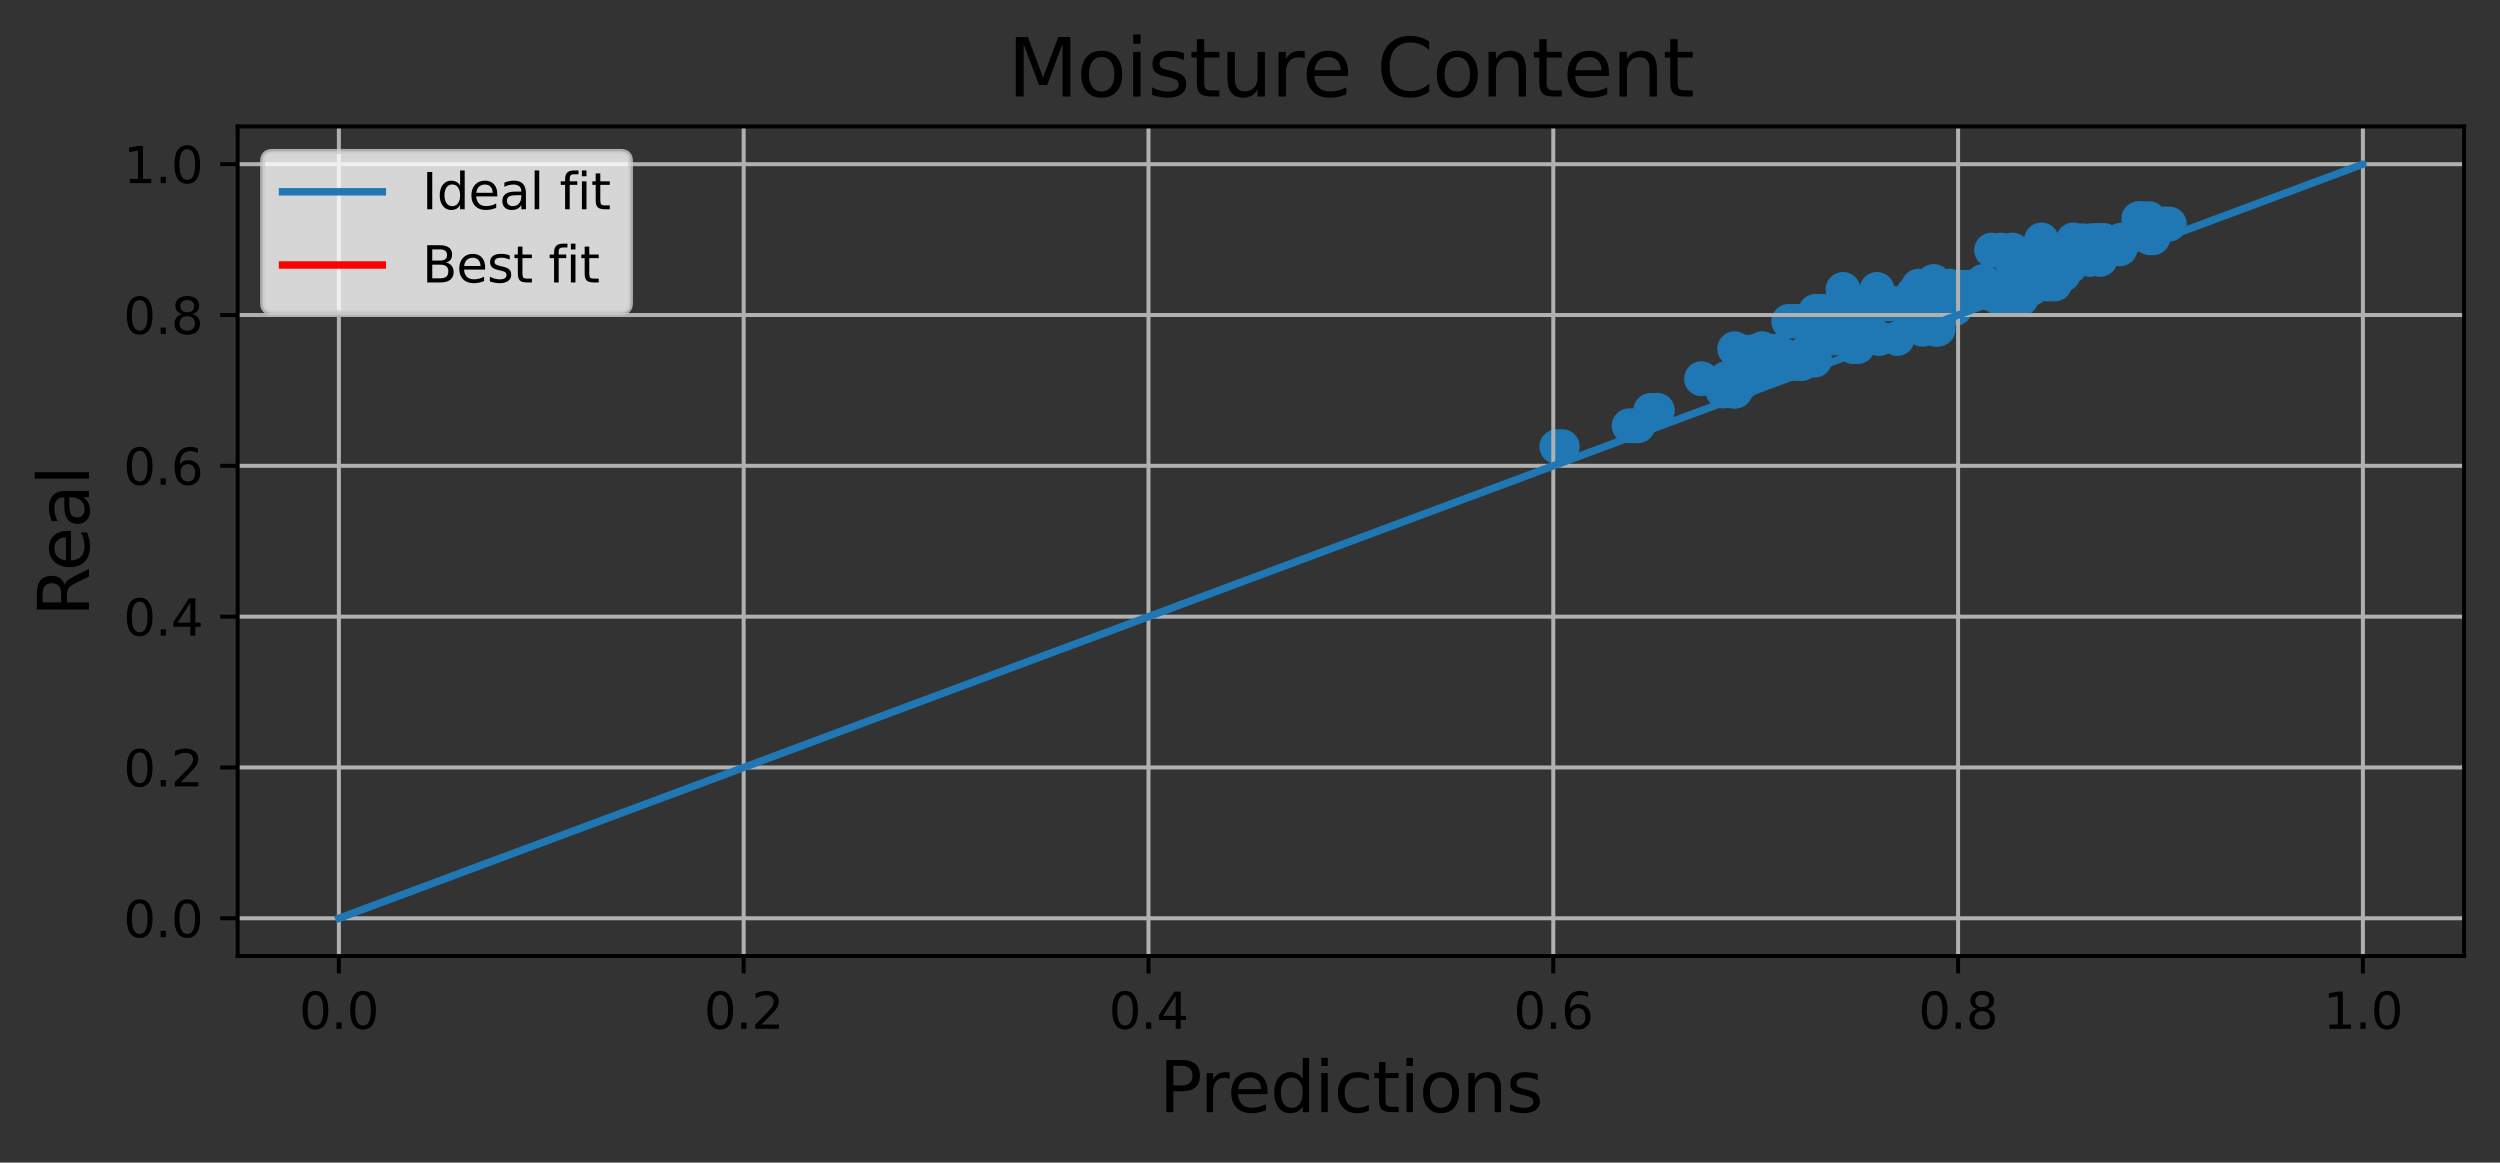 <?xml version="1.0" encoding="utf-8" standalone="no"?>
<!DOCTYPE svg PUBLIC "-//W3C//DTD SVG 1.1//EN"
  "http://www.w3.org/Graphics/SVG/1.1/DTD/svg11.dtd">
<svg xmlns:xlink="http://www.w3.org/1999/xlink" width="501.252pt" height="233.105pt" viewBox="0 0 501.252 233.105" xmlns="http://www.w3.org/2000/svg" version="1.1">
 <rect x="0" y="0" width="501.252" height="233.105" fill="#333333" stroke="none"/>
 <defs>
  <style type="text/css">*{stroke-linejoin: round; stroke-linecap: butt}</style>
 </defs>
 <g id="figure_1">
  <g id="patch_1">
   <path d="M 0 233.105 
L 501.252 233.105 
L 501.252 0 
L 0 0 
L 0 233.105 
z
" style="fill: none"/>
  </g>
  <g id="axes_1">
   <g id="patch_2">
    <path d="M 47.653 191.678 
L 494.053 191.678 
L 494.053 25.358 
L 47.653 25.358 
L 47.653 191.678 
z
" style="fill: none"/>
   </g>
   <g id="PathCollection_1">
    <defs>
     <path id="mf5e6c4c15a" d="M 0 3 
C 0.796 3 1.559 2.684 2.121 2.121 
C 2.684 1.559 3 0.796 3 0 
C 3 -0.796 2.684 -1.559 2.121 -2.121 
C 1.559 -2.684 0.796 -3 0 -3 
C -0.796 -3 -1.559 -2.684 -2.121 -2.121 
C -2.684 -1.559 -3 -0.796 -3 0 
C -3 0.796 -2.684 1.559 -2.121 2.121 
C -1.559 2.684 -0.796 3 0 3 
z
" style="stroke: #1f77b4"/>
    </defs>
    <g clip-path="url(#p29c4b092ea)">
     <use xlink:href="#mf5e6c4c15a" x="425.324" y="48.143" style="fill: #1f77b4; stroke: #1f77b4"/>
     <use xlink:href="#mf5e6c4c15a" x="410.619" y="56.958" style="fill: #1f77b4; stroke: #1f77b4"/>
     <use xlink:href="#mf5e6c4c15a" x="369.021" y="67.769" style="fill: #1f77b4; stroke: #1f77b4"/>
     <use xlink:href="#mf5e6c4c15a" x="406.814" y="56.036" style="fill: #1f77b4; stroke: #1f77b4"/>
     <use xlink:href="#mf5e6c4c15a" x="434.096" y="44.938" style="fill: #1f77b4; stroke: #1f77b4"/>
     <use xlink:href="#mf5e6c4c15a" x="376.777" y="67.875" style="fill: #1f77b4; stroke: #1f77b4"/>
     <use xlink:href="#mf5e6c4c15a" x="407.153" y="53.42" style="fill: #1f77b4; stroke: #1f77b4"/>
     <use xlink:href="#mf5e6c4c15a" x="401.222" y="50.139" style="fill: #1f77b4; stroke: #1f77b4"/>
     <use xlink:href="#mf5e6c4c15a" x="345.957" y="76.69" style="fill: #1f77b4; stroke: #1f77b4"/>
     <use xlink:href="#mf5e6c4c15a" x="409.329" y="48.113" style="fill: #1f77b4; stroke: #1f77b4"/>
     <use xlink:href="#mf5e6c4c15a" x="375.797" y="60.935" style="fill: #1f77b4; stroke: #1f77b4"/>
     <use xlink:href="#mf5e6c4c15a" x="367.811" y="67.769" style="fill: #1f77b4; stroke: #1f77b4"/>
     <use xlink:href="#mf5e6c4c15a" x="434.522" y="44.938" style="fill: #1f77b4; stroke: #1f77b4"/>
     <use xlink:href="#mf5e6c4c15a" x="399.343" y="58.969" style="fill: #1f77b4; stroke: #1f77b4"/>
     <use xlink:href="#mf5e6c4c15a" x="384.458" y="62.961" style="fill: #1f77b4; stroke: #1f77b4"/>
     <use xlink:href="#mf5e6c4c15a" x="347.432" y="78.398" style="fill: #1f77b4; stroke: #1f77b4"/>
     <use xlink:href="#mf5e6c4c15a" x="347.894" y="78.398" style="fill: #1f77b4; stroke: #1f77b4"/>
     <use xlink:href="#mf5e6c4c15a" x="384.085" y="61.404" style="fill: #1f77b4; stroke: #1f77b4"/>
     <use xlink:href="#mf5e6c4c15a" x="312.151" y="89.557" style="fill: #1f77b4; stroke: #1f77b4"/>
     <use xlink:href="#mf5e6c4c15a" x="431.043" y="47.66" style="fill: #1f77b4; stroke: #1f77b4"/>
     <use xlink:href="#mf5e6c4c15a" x="402.971" y="56.807" style="fill: #1f77b4; stroke: #1f77b4"/>
     <use xlink:href="#mf5e6c4c15a" x="372.595" y="60.935" style="fill: #1f77b4; stroke: #1f77b4"/>
     <use xlink:href="#mf5e6c4c15a" x="357.476" y="71.413" style="fill: #1f77b4; stroke: #1f77b4"/>
     <use xlink:href="#mf5e6c4c15a" x="375.981" y="60.859" style="fill: #1f77b4; stroke: #1f77b4"/>
     <use xlink:href="#mf5e6c4c15a" x="349.499" y="75.511" style="fill: #1f77b4; stroke: #1f77b4"/>
     <use xlink:href="#mf5e6c4c15a" x="385.944" y="61.827" style="fill: #1f77b4; stroke: #1f77b4"/>
     <use xlink:href="#mf5e6c4c15a" x="369.287" y="62.417" style="fill: #1f77b4; stroke: #1f77b4"/>
     <use xlink:href="#mf5e6c4c15a" x="421.88" y="48.264" style="fill: #1f77b4; stroke: #1f77b4"/>
     <use xlink:href="#mf5e6c4c15a" x="420.833" y="48.264" style="fill: #1f77b4; stroke: #1f77b4"/>
     <use xlink:href="#mf5e6c4c15a" x="346.096" y="76.766" style="fill: #1f77b4; stroke: #1f77b4"/>
     <use xlink:href="#mf5e6c4c15a" x="425.056" y="49.897" style="fill: #1f77b4; stroke: #1f77b4"/>
     <use xlink:href="#mf5e6c4c15a" x="382.722" y="62.961" style="fill: #1f77b4; stroke: #1f77b4"/>
     <use xlink:href="#mf5e6c4c15a" x="433.737" y="44.938" style="fill: #1f77b4; stroke: #1f77b4"/>
     <use xlink:href="#mf5e6c4c15a" x="410.755" y="50.139" style="fill: #1f77b4; stroke: #1f77b4"/>
     <use xlink:href="#mf5e6c4c15a" x="404.615" y="55.008" style="fill: #1f77b4; stroke: #1f77b4"/>
     <use xlink:href="#mf5e6c4c15a" x="367.456" y="65.289" style="fill: #1f77b4; stroke: #1f77b4"/>
     <use xlink:href="#mf5e6c4c15a" x="357.965" y="71.413" style="fill: #1f77b4; stroke: #1f77b4"/>
     <use xlink:href="#mf5e6c4c15a" x="364.066" y="62.417" style="fill: #1f77b4; stroke: #1f77b4"/>
     <use xlink:href="#mf5e6c4c15a" x="373.965" y="64.443" style="fill: #1f77b4; stroke: #1f77b4"/>
     <use xlink:href="#mf5e6c4c15a" x="410.572" y="53.42" style="fill: #1f77b4; stroke: #1f77b4"/>
     <use xlink:href="#mf5e6c4c15a" x="373.321" y="60.935" style="fill: #1f77b4; stroke: #1f77b4"/>
     <use xlink:href="#mf5e6c4c15a" x="406.36" y="57.775" style="fill: #1f77b4; stroke: #1f77b4"/>
     <use xlink:href="#mf5e6c4c15a" x="384.686" y="57.367" style="fill: #1f77b4; stroke: #1f77b4"/>
     <use xlink:href="#mf5e6c4c15a" x="403.732" y="56.807" style="fill: #1f77b4; stroke: #1f77b4"/>
     <use xlink:href="#mf5e6c4c15a" x="376.156" y="60.859" style="fill: #1f77b4; stroke: #1f77b4"/>
     <use xlink:href="#mf5e6c4c15a" x="420.396" y="48.264" style="fill: #1f77b4; stroke: #1f77b4"/>
     <use xlink:href="#mf5e6c4c15a" x="431.667" y="47.66" style="fill: #1f77b4; stroke: #1f77b4"/>
     <use xlink:href="#mf5e6c4c15a" x="361.325" y="72.834" style="fill: #1f77b4; stroke: #1f77b4"/>
     <use xlink:href="#mf5e6c4c15a" x="365.384" y="62.417" style="fill: #1f77b4; stroke: #1f77b4"/>
     <use xlink:href="#mf5e6c4c15a" x="415.71" y="48.113" style="fill: #1f77b4; stroke: #1f77b4"/>
     <use xlink:href="#mf5e6c4c15a" x="408.597" y="56.036" style="fill: #1f77b4; stroke: #1f77b4"/>
     <use xlink:href="#mf5e6c4c15a" x="369.53" y="58.032" style="fill: #1f77b4; stroke: #1f77b4"/>
     <use xlink:href="#mf5e6c4c15a" x="347.806" y="69.916" style="fill: #1f77b4; stroke: #1f77b4"/>
     <use xlink:href="#mf5e6c4c15a" x="347.814" y="75.934" style="fill: #1f77b4; stroke: #1f77b4"/>
     <use xlink:href="#mf5e6c4c15a" x="380.41" y="67.875" style="fill: #1f77b4; stroke: #1f77b4"/>
     <use xlink:href="#mf5e6c4c15a" x="403.517" y="50.139" style="fill: #1f77b4; stroke: #1f77b4"/>
     <use xlink:href="#mf5e6c4c15a" x="367.121" y="62.417" style="fill: #1f77b4; stroke: #1f77b4"/>
     <use xlink:href="#mf5e6c4c15a" x="347.944" y="76.766" style="fill: #1f77b4; stroke: #1f77b4"/>
     <use xlink:href="#mf5e6c4c15a" x="399.321" y="50.139" style="fill: #1f77b4; stroke: #1f77b4"/>
     <use xlink:href="#mf5e6c4c15a" x="363.645" y="64.412" style="fill: #1f77b4; stroke: #1f77b4"/>
     <use xlink:href="#mf5e6c4c15a" x="349.366" y="70.536" style="fill: #1f77b4; stroke: #1f77b4"/>
     <use xlink:href="#mf5e6c4c15a" x="394.894" y="57.593" style="fill: #1f77b4; stroke: #1f77b4"/>
     <use xlink:href="#mf5e6c4c15a" x="352.025" y="74.059" style="fill: #1f77b4; stroke: #1f77b4"/>
     <use xlink:href="#mf5e6c4c15a" x="386.768" y="63.989" style="fill: #1f77b4; stroke: #1f77b4"/>
     <use xlink:href="#mf5e6c4c15a" x="421.094" y="52.014" style="fill: #1f77b4; stroke: #1f77b4"/>
     <use xlink:href="#mf5e6c4c15a" x="384.698" y="63.989" style="fill: #1f77b4; stroke: #1f77b4"/>
     <use xlink:href="#mf5e6c4c15a" x="330.992" y="82.269" style="fill: #1f77b4; stroke: #1f77b4"/>
     <use xlink:href="#mf5e6c4c15a" x="347.06" y="75.511" style="fill: #1f77b4; stroke: #1f77b4"/>
     <use xlink:href="#mf5e6c4c15a" x="369.327" y="67.421" style="fill: #1f77b4; stroke: #1f77b4"/>
     <use xlink:href="#mf5e6c4c15a" x="363.838" y="72.214" style="fill: #1f77b4; stroke: #1f77b4"/>
     <use xlink:href="#mf5e6c4c15a" x="397.61" y="56.444" style="fill: #1f77b4; stroke: #1f77b4"/>
     <use xlink:href="#mf5e6c4c15a" x="354.953" y="73.666" style="fill: #1f77b4; stroke: #1f77b4"/>
     <use xlink:href="#mf5e6c4c15a" x="391.655" y="57.593" style="fill: #1f77b4; stroke: #1f77b4"/>
     <use xlink:href="#mf5e6c4c15a" x="400.611" y="58.969" style="fill: #1f77b4; stroke: #1f77b4"/>
     <use xlink:href="#mf5e6c4c15a" x="392.018" y="61.827" style="fill: #1f77b4; stroke: #1f77b4"/>
     <use xlink:href="#mf5e6c4c15a" x="388.9" y="61.827" style="fill: #1f77b4; stroke: #1f77b4"/>
     <use xlink:href="#mf5e6c4c15a" x="386.233" y="57.593" style="fill: #1f77b4; stroke: #1f77b4"/>
     <use xlink:href="#mf5e6c4c15a" x="413.684" y="55.008" style="fill: #1f77b4; stroke: #1f77b4"/>
     <use xlink:href="#mf5e6c4c15a" x="388.592" y="65.985" style="fill: #1f77b4; stroke: #1f77b4"/>
     <use xlink:href="#mf5e6c4c15a" x="390.808" y="57.367" style="fill: #1f77b4; stroke: #1f77b4"/>
     <use xlink:href="#mf5e6c4c15a" x="421.775" y="48.264" style="fill: #1f77b4; stroke: #1f77b4"/>
     <use xlink:href="#mf5e6c4c15a" x="366.762" y="67.769" style="fill: #1f77b4; stroke: #1f77b4"/>
     <use xlink:href="#mf5e6c4c15a" x="374.989" y="66.575" style="fill: #1f77b4; stroke: #1f77b4"/>
     <use xlink:href="#mf5e6c4c15a" x="378.499" y="60.935" style="fill: #1f77b4; stroke: #1f77b4"/>
     <use xlink:href="#mf5e6c4c15a" x="346.09" y="76.766" style="fill: #1f77b4; stroke: #1f77b4"/>
     <use xlink:href="#mf5e6c4c15a" x="429.546" y="43.834" style="fill: #1f77b4; stroke: #1f77b4"/>
     <use xlink:href="#mf5e6c4c15a" x="405.854" y="57.775" style="fill: #1f77b4; stroke: #1f77b4"/>
     <use xlink:href="#mf5e6c4c15a" x="372.89" y="62.417" style="fill: #1f77b4; stroke: #1f77b4"/>
     <use xlink:href="#mf5e6c4c15a" x="393.36" y="57.593" style="fill: #1f77b4; stroke: #1f77b4"/>
     <use xlink:href="#mf5e6c4c15a" x="401.044" y="59.892" style="fill: #1f77b4; stroke: #1f77b4"/>
     <use xlink:href="#mf5e6c4c15a" x="327.704" y="85.369" style="fill: #1f77b4; stroke: #1f77b4"/>
     <use xlink:href="#mf5e6c4c15a" x="357.701" y="71.413" style="fill: #1f77b4; stroke: #1f77b4"/>
     <use xlink:href="#mf5e6c4c15a" x="357.382" y="71.413" style="fill: #1f77b4; stroke: #1f77b4"/>
     <use xlink:href="#mf5e6c4c15a" x="388.067" y="65.985" style="fill: #1f77b4; stroke: #1f77b4"/>
     <use xlink:href="#mf5e6c4c15a" x="375.219" y="60.859" style="fill: #1f77b4; stroke: #1f77b4"/>
     <use xlink:href="#mf5e6c4c15a" x="341.162" y="75.934" style="fill: #1f77b4; stroke: #1f77b4"/>
     <use xlink:href="#mf5e6c4c15a" x="423.338" y="49.897" style="fill: #1f77b4; stroke: #1f77b4"/>
     <use xlink:href="#mf5e6c4c15a" x="356.253" y="70.415" style="fill: #1f77b4; stroke: #1f77b4"/>
     <use xlink:href="#mf5e6c4c15a" x="409.218" y="52.815" style="fill: #1f77b4; stroke: #1f77b4"/>
     <use xlink:href="#mf5e6c4c15a" x="420.166" y="48.264" style="fill: #1f77b4; stroke: #1f77b4"/>
     <use xlink:href="#mf5e6c4c15a" x="385.449" y="66.015" style="fill: #1f77b4; stroke: #1f77b4"/>
     <use xlink:href="#mf5e6c4c15a" x="358.643" y="64.443" style="fill: #1f77b4; stroke: #1f77b4"/>
     <use xlink:href="#mf5e6c4c15a" x="401.722" y="59.892" style="fill: #1f77b4; stroke: #1f77b4"/>
     <use xlink:href="#mf5e6c4c15a" x="362.292" y="70.536" style="fill: #1f77b4; stroke: #1f77b4"/>
     <use xlink:href="#mf5e6c4c15a" x="354.993" y="70.415" style="fill: #1f77b4; stroke: #1f77b4"/>
     <use xlink:href="#mf5e6c4c15a" x="353.566" y="73.666" style="fill: #1f77b4; stroke: #1f77b4"/>
     <use xlink:href="#mf5e6c4c15a" x="367.89" y="67.421" style="fill: #1f77b4; stroke: #1f77b4"/>
     <use xlink:href="#mf5e6c4c15a" x="347.904" y="78.398" style="fill: #1f77b4; stroke: #1f77b4"/>
     <use xlink:href="#mf5e6c4c15a" x="387.322" y="60.935" style="fill: #1f77b4; stroke: #1f77b4"/>
     <use xlink:href="#mf5e6c4c15a" x="415.028" y="53.42" style="fill: #1f77b4; stroke: #1f77b4"/>
     <use xlink:href="#mf5e6c4c15a" x="346.169" y="76.115" style="fill: #1f77b4; stroke: #1f77b4"/>
     <use xlink:href="#mf5e6c4c15a" x="419.065" y="52.014" style="fill: #1f77b4; stroke: #1f77b4"/>
     <use xlink:href="#mf5e6c4c15a" x="417.559" y="48.264" style="fill: #1f77b4; stroke: #1f77b4"/>
     <use xlink:href="#mf5e6c4c15a" x="365.096" y="67.769" style="fill: #1f77b4; stroke: #1f77b4"/>
     <use xlink:href="#mf5e6c4c15a" x="345.474" y="78.398" style="fill: #1f77b4; stroke: #1f77b4"/>
     <use xlink:href="#mf5e6c4c15a" x="385.774" y="62.961" style="fill: #1f77b4; stroke: #1f77b4"/>
     <use xlink:href="#mf5e6c4c15a" x="347.72" y="76.766" style="fill: #1f77b4; stroke: #1f77b4"/>
     <use xlink:href="#mf5e6c4c15a" x="359.376" y="72.895" style="fill: #1f77b4; stroke: #1f77b4"/>
     <use xlink:href="#mf5e6c4c15a" x="407.05" y="55.008" style="fill: #1f77b4; stroke: #1f77b4"/>
     <use xlink:href="#mf5e6c4c15a" x="383.732" y="61.404" style="fill: #1f77b4; stroke: #1f77b4"/>
     <use xlink:href="#mf5e6c4c15a" x="359.734" y="72.305" style="fill: #1f77b4; stroke: #1f77b4"/>
     <use xlink:href="#mf5e6c4c15a" x="328.393" y="85.369" style="fill: #1f77b4; stroke: #1f77b4"/>
     <use xlink:href="#mf5e6c4c15a" x="313.233" y="89.557" style="fill: #1f77b4; stroke: #1f77b4"/>
     <use xlink:href="#mf5e6c4c15a" x="375.175" y="66.575" style="fill: #1f77b4; stroke: #1f77b4"/>
     <use xlink:href="#mf5e6c4c15a" x="332.301" y="82.269" style="fill: #1f77b4; stroke: #1f77b4"/>
     <use xlink:href="#mf5e6c4c15a" x="434.951" y="44.938" style="fill: #1f77b4; stroke: #1f77b4"/>
     <use xlink:href="#mf5e6c4c15a" x="349.699" y="74.059" style="fill: #1f77b4; stroke: #1f77b4"/>
     <use xlink:href="#mf5e6c4c15a" x="428.836" y="43.834" style="fill: #1f77b4; stroke: #1f77b4"/>
     <use xlink:href="#mf5e6c4c15a" x="419.324" y="48.264" style="fill: #1f77b4; stroke: #1f77b4"/>
     <use xlink:href="#mf5e6c4c15a" x="389.241" y="61.827" style="fill: #1f77b4; stroke: #1f77b4"/>
     <use xlink:href="#mf5e6c4c15a" x="372.477" y="69.478" style="fill: #1f77b4; stroke: #1f77b4"/>
     <use xlink:href="#mf5e6c4c15a" x="379.831" y="60.859" style="fill: #1f77b4; stroke: #1f77b4"/>
     <use xlink:href="#mf5e6c4c15a" x="405.205" y="59.892" style="fill: #1f77b4; stroke: #1f77b4"/>
     <use xlink:href="#mf5e6c4c15a" x="411.95" y="56.958" style="fill: #1f77b4; stroke: #1f77b4"/>
     <use xlink:href="#mf5e6c4c15a" x="349.276" y="76.766" style="fill: #1f77b4; stroke: #1f77b4"/>
     <use xlink:href="#mf5e6c4c15a" x="371.516" y="69.478" style="fill: #1f77b4; stroke: #1f77b4"/>
     <use xlink:href="#mf5e6c4c15a" x="348.364" y="76.69" style="fill: #1f77b4; stroke: #1f77b4"/>
     <use xlink:href="#mf5e6c4c15a" x="360.293" y="64.412" style="fill: #1f77b4; stroke: #1f77b4"/>
     <use xlink:href="#mf5e6c4c15a" x="393.93" y="58.712" style="fill: #1f77b4; stroke: #1f77b4"/>
     <use xlink:href="#mf5e6c4c15a" x="351.395" y="70.536" style="fill: #1f77b4; stroke: #1f77b4"/>
     <use xlink:href="#mf5e6c4c15a" x="406.84" y="55.885" style="fill: #1f77b4; stroke: #1f77b4"/>
     <use xlink:href="#mf5e6c4c15a" x="376.34" y="58.032" style="fill: #1f77b4; stroke: #1f77b4"/>
     <use xlink:href="#mf5e6c4c15a" x="383.678" y="58.803" style="fill: #1f77b4; stroke: #1f77b4"/>
     <use xlink:href="#mf5e6c4c15a" x="404.98" y="53.42" style="fill: #1f77b4; stroke: #1f77b4"/>
     <use xlink:href="#mf5e6c4c15a" x="391.433" y="57.593" style="fill: #1f77b4; stroke: #1f77b4"/>
     <use xlink:href="#mf5e6c4c15a" x="403.408" y="52.574" style="fill: #1f77b4; stroke: #1f77b4"/>
     <use xlink:href="#mf5e6c4c15a" x="361.079" y="72.895" style="fill: #1f77b4; stroke: #1f77b4"/>
     <use xlink:href="#mf5e6c4c15a" x="430.874" y="43.834" style="fill: #1f77b4; stroke: #1f77b4"/>
     <use xlink:href="#mf5e6c4c15a" x="381.471" y="61.404" style="fill: #1f77b4; stroke: #1f77b4"/>
     <use xlink:href="#mf5e6c4c15a" x="388.146" y="65.985" style="fill: #1f77b4; stroke: #1f77b4"/>
     <use xlink:href="#mf5e6c4c15a" x="387.706" y="56.444" style="fill: #1f77b4; stroke: #1f77b4"/>
     <use xlink:href="#mf5e6c4c15a" x="404.723" y="55.008" style="fill: #1f77b4; stroke: #1f77b4"/>
     <use xlink:href="#mf5e6c4c15a" x="326.65" y="85.369" style="fill: #1f77b4; stroke: #1f77b4"/>
     <use xlink:href="#mf5e6c4c15a" x="360.242" y="72.895" style="fill: #1f77b4; stroke: #1f77b4"/>
     <use xlink:href="#mf5e6c4c15a" x="402.557" y="58.969" style="fill: #1f77b4; stroke: #1f77b4"/>
     <use xlink:href="#mf5e6c4c15a" x="353.32" y="69.916" style="fill: #1f77b4; stroke: #1f77b4"/>
     <use xlink:href="#mf5e6c4c15a" x="431.5" y="47.66" style="fill: #1f77b4; stroke: #1f77b4"/>
     <use xlink:href="#mf5e6c4c15a" x="349.308" y="75.934" style="fill: #1f77b4; stroke: #1f77b4"/>
     <use xlink:href="#mf5e6c4c15a" x="346.074" y="75.934" style="fill: #1f77b4; stroke: #1f77b4"/>
     <use xlink:href="#mf5e6c4c15a" x="359.127" y="72.834" style="fill: #1f77b4; stroke: #1f77b4"/>
     <use xlink:href="#mf5e6c4c15a" x="360.744" y="72.834" style="fill: #1f77b4; stroke: #1f77b4"/>
     <use xlink:href="#mf5e6c4c15a" x="407.42" y="57.775" style="fill: #1f77b4; stroke: #1f77b4"/>
    </g>
   </g>
   <g id="matplotlib.axis_1">
    <g id="xtick_1">
     <g id="line2d_1">
      <path d="M 67.943 191.678 
L 67.943 25.358 
" clip-path="url(#p29c4b092ea)" style="fill: none; stroke: #b0b0b0; stroke-width: 0.8; stroke-linecap: square"/>
     </g>
     <g id="line2d_2">
      <defs>
       <path id="mcfe4b983f6" d="M 0 0 
L 0 3.5 
" style="stroke: #000000; stroke-width: 0.8"/>
      </defs>
      <g>
       <use xlink:href="#mcfe4b983f6" x="67.943" y="191.678" style="stroke: #000000; stroke-width: 0.8"/>
      </g>
     </g>
     <g id="text_1">
      <!-- 0.0 -->
      <g transform="translate(59.992 206.276) scale(0.1 -0.1)">
       <defs>
        <path id="DejaVuSans-30" d="M 2034 4250 
Q 1547 4250 1301 3770 
Q 1056 3291 1056 2328 
Q 1056 1369 1301 889 
Q 1547 409 2034 409 
Q 2525 409 2770 889 
Q 3016 1369 3016 2328 
Q 3016 3291 2770 3770 
Q 2525 4250 2034 4250 
z
M 2034 4750 
Q 2819 4750 3233 4129 
Q 3647 3509 3647 2328 
Q 3647 1150 3233 529 
Q 2819 -91 2034 -91 
Q 1250 -91 836 529 
Q 422 1150 422 2328 
Q 422 3509 836 4129 
Q 1250 4750 2034 4750 
z
" transform="scale(0.016)"/>
        <path id="DejaVuSans-2e" d="M 684 794 
L 1344 794 
L 1344 0 
L 684 0 
L 684 794 
z
" transform="scale(0.016)"/>
       </defs>
       <use xlink:href="#DejaVuSans-30"/>
       <use xlink:href="#DejaVuSans-2e" x="63.623"/>
       <use xlink:href="#DejaVuSans-30" x="95.41"/>
      </g>
     </g>
    </g>
    <g id="xtick_2">
     <g id="line2d_3">
      <path d="M 149.107 191.678 
L 149.107 25.358 
" clip-path="url(#p29c4b092ea)" style="fill: none; stroke: #b0b0b0; stroke-width: 0.8; stroke-linecap: square"/>
     </g>
     <g id="line2d_4">
      <g>
       <use xlink:href="#mcfe4b983f6" x="149.107" y="191.678" style="stroke: #000000; stroke-width: 0.8"/>
      </g>
     </g>
     <g id="text_2">
      <!-- 0.2 -->
      <g transform="translate(141.155 206.276) scale(0.1 -0.1)">
       <defs>
        <path id="DejaVuSans-32" d="M 1228 531 
L 3431 531 
L 3431 0 
L 469 0 
L 469 531 
Q 828 903 1448 1529 
Q 2069 2156 2228 2338 
Q 2531 2678 2651 2914 
Q 2772 3150 2772 3378 
Q 2772 3750 2511 3984 
Q 2250 4219 1831 4219 
Q 1534 4219 1204 4116 
Q 875 4013 500 3803 
L 500 4441 
Q 881 4594 1212 4672 
Q 1544 4750 1819 4750 
Q 2544 4750 2975 4387 
Q 3406 4025 3406 3419 
Q 3406 3131 3298 2873 
Q 3191 2616 2906 2266 
Q 2828 2175 2409 1742 
Q 1991 1309 1228 531 
z
" transform="scale(0.016)"/>
       </defs>
       <use xlink:href="#DejaVuSans-30"/>
       <use xlink:href="#DejaVuSans-2e" x="63.623"/>
       <use xlink:href="#DejaVuSans-32" x="95.41"/>
      </g>
     </g>
    </g>
    <g id="xtick_3">
     <g id="line2d_5">
      <path d="M 230.271 191.678 
L 230.271 25.358 
" clip-path="url(#p29c4b092ea)" style="fill: none; stroke: #b0b0b0; stroke-width: 0.8; stroke-linecap: square"/>
     </g>
     <g id="line2d_6">
      <g>
       <use xlink:href="#mcfe4b983f6" x="230.271" y="191.678" style="stroke: #000000; stroke-width: 0.8"/>
      </g>
     </g>
     <g id="text_3">
      <!-- 0.4 -->
      <g transform="translate(222.319 206.276) scale(0.1 -0.1)">
       <defs>
        <path id="DejaVuSans-34" d="M 2419 4116 
L 825 1625 
L 2419 1625 
L 2419 4116 
z
M 2253 4666 
L 3047 4666 
L 3047 1625 
L 3713 1625 
L 3713 1100 
L 3047 1100 
L 3047 0 
L 2419 0 
L 2419 1100 
L 313 1100 
L 313 1709 
L 2253 4666 
z
" transform="scale(0.016)"/>
       </defs>
       <use xlink:href="#DejaVuSans-30"/>
       <use xlink:href="#DejaVuSans-2e" x="63.623"/>
       <use xlink:href="#DejaVuSans-34" x="95.41"/>
      </g>
     </g>
    </g>
    <g id="xtick_4">
     <g id="line2d_7">
      <path d="M 311.434 191.678 
L 311.434 25.358 
" clip-path="url(#p29c4b092ea)" style="fill: none; stroke: #b0b0b0; stroke-width: 0.8; stroke-linecap: square"/>
     </g>
     <g id="line2d_8">
      <g>
       <use xlink:href="#mcfe4b983f6" x="311.434" y="191.678" style="stroke: #000000; stroke-width: 0.8"/>
      </g>
     </g>
     <g id="text_4">
      <!-- 0.6 -->
      <g transform="translate(303.483 206.276) scale(0.1 -0.1)">
       <defs>
        <path id="DejaVuSans-36" d="M 2113 2584 
Q 1688 2584 1439 2293 
Q 1191 2003 1191 1497 
Q 1191 994 1439 701 
Q 1688 409 2113 409 
Q 2538 409 2786 701 
Q 3034 994 3034 1497 
Q 3034 2003 2786 2293 
Q 2538 2584 2113 2584 
z
M 3366 4563 
L 3366 3988 
Q 3128 4100 2886 4159 
Q 2644 4219 2406 4219 
Q 1781 4219 1451 3797 
Q 1122 3375 1075 2522 
Q 1259 2794 1537 2939 
Q 1816 3084 2150 3084 
Q 2853 3084 3261 2657 
Q 3669 2231 3669 1497 
Q 3669 778 3244 343 
Q 2819 -91 2113 -91 
Q 1303 -91 875 529 
Q 447 1150 447 2328 
Q 447 3434 972 4092 
Q 1497 4750 2381 4750 
Q 2619 4750 2861 4703 
Q 3103 4656 3366 4563 
z
" transform="scale(0.016)"/>
       </defs>
       <use xlink:href="#DejaVuSans-30"/>
       <use xlink:href="#DejaVuSans-2e" x="63.623"/>
       <use xlink:href="#DejaVuSans-36" x="95.41"/>
      </g>
     </g>
    </g>
    <g id="xtick_5">
     <g id="line2d_9">
      <path d="M 392.598 191.678 
L 392.598 25.358 
" clip-path="url(#p29c4b092ea)" style="fill: none; stroke: #b0b0b0; stroke-width: 0.8; stroke-linecap: square"/>
     </g>
     <g id="line2d_10">
      <g>
       <use xlink:href="#mcfe4b983f6" x="392.598" y="191.678" style="stroke: #000000; stroke-width: 0.8"/>
      </g>
     </g>
     <g id="text_5">
      <!-- 0.8 -->
      <g transform="translate(384.646 206.276) scale(0.1 -0.1)">
       <defs>
        <path id="DejaVuSans-38" d="M 2034 2216 
Q 1584 2216 1326 1975 
Q 1069 1734 1069 1313 
Q 1069 891 1326 650 
Q 1584 409 2034 409 
Q 2484 409 2743 651 
Q 3003 894 3003 1313 
Q 3003 1734 2745 1975 
Q 2488 2216 2034 2216 
z
M 1403 2484 
Q 997 2584 770 2862 
Q 544 3141 544 3541 
Q 544 4100 942 4425 
Q 1341 4750 2034 4750 
Q 2731 4750 3128 4425 
Q 3525 4100 3525 3541 
Q 3525 3141 3298 2862 
Q 3072 2584 2669 2484 
Q 3125 2378 3379 2068 
Q 3634 1759 3634 1313 
Q 3634 634 3220 271 
Q 2806 -91 2034 -91 
Q 1263 -91 848 271 
Q 434 634 434 1313 
Q 434 1759 690 2068 
Q 947 2378 1403 2484 
z
M 1172 3481 
Q 1172 3119 1398 2916 
Q 1625 2713 2034 2713 
Q 2441 2713 2670 2916 
Q 2900 3119 2900 3481 
Q 2900 3844 2670 4047 
Q 2441 4250 2034 4250 
Q 1625 4250 1398 4047 
Q 1172 3844 1172 3481 
z
" transform="scale(0.016)"/>
       </defs>
       <use xlink:href="#DejaVuSans-30"/>
       <use xlink:href="#DejaVuSans-2e" x="63.623"/>
       <use xlink:href="#DejaVuSans-38" x="95.41"/>
      </g>
     </g>
    </g>
    <g id="xtick_6">
     <g id="line2d_11">
      <path d="M 473.762 191.678 
L 473.762 25.358 
" clip-path="url(#p29c4b092ea)" style="fill: none; stroke: #b0b0b0; stroke-width: 0.8; stroke-linecap: square"/>
     </g>
     <g id="line2d_12">
      <g>
       <use xlink:href="#mcfe4b983f6" x="473.762" y="191.678" style="stroke: #000000; stroke-width: 0.8"/>
      </g>
     </g>
     <g id="text_6">
      <!-- 1.0 -->
      <g transform="translate(465.81 206.276) scale(0.1 -0.1)">
       <defs>
        <path id="DejaVuSans-31" d="M 794 531 
L 1825 531 
L 1825 4091 
L 703 3866 
L 703 4441 
L 1819 4666 
L 2450 4666 
L 2450 531 
L 3481 531 
L 3481 0 
L 794 0 
L 794 531 
z
" transform="scale(0.016)"/>
       </defs>
       <use xlink:href="#DejaVuSans-31"/>
       <use xlink:href="#DejaVuSans-2e" x="63.623"/>
       <use xlink:href="#DejaVuSans-30" x="95.41"/>
      </g>
     </g>
    </g>
    <g id="text_7">
     <!-- Predictions -->
     <g transform="translate(232.435 222.993) scale(0.14 -0.14)">
      <defs>
       <path id="DejaVuSans-50" d="M 1259 4147 
L 1259 2394 
L 2053 2394 
Q 2494 2394 2734 2622 
Q 2975 2850 2975 3272 
Q 2975 3691 2734 3919 
Q 2494 4147 2053 4147 
L 1259 4147 
z
M 628 4666 
L 2053 4666 
Q 2838 4666 3239 4311 
Q 3641 3956 3641 3272 
Q 3641 2581 3239 2228 
Q 2838 1875 2053 1875 
L 1259 1875 
L 1259 0 
L 628 0 
L 628 4666 
z
" transform="scale(0.016)"/>
       <path id="DejaVuSans-72" d="M 2631 2963 
Q 2534 3019 2420 3045 
Q 2306 3072 2169 3072 
Q 1681 3072 1420 2755 
Q 1159 2438 1159 1844 
L 1159 0 
L 581 0 
L 581 3500 
L 1159 3500 
L 1159 2956 
Q 1341 3275 1631 3429 
Q 1922 3584 2338 3584 
Q 2397 3584 2469 3576 
Q 2541 3569 2628 3553 
L 2631 2963 
z
" transform="scale(0.016)"/>
       <path id="DejaVuSans-65" d="M 3597 1894 
L 3597 1613 
L 953 1613 
Q 991 1019 1311 708 
Q 1631 397 2203 397 
Q 2534 397 2845 478 
Q 3156 559 3463 722 
L 3463 178 
Q 3153 47 2828 -22 
Q 2503 -91 2169 -91 
Q 1331 -91 842 396 
Q 353 884 353 1716 
Q 353 2575 817 3079 
Q 1281 3584 2069 3584 
Q 2775 3584 3186 3129 
Q 3597 2675 3597 1894 
z
M 3022 2063 
Q 3016 2534 2758 2815 
Q 2500 3097 2075 3097 
Q 1594 3097 1305 2825 
Q 1016 2553 972 2059 
L 3022 2063 
z
" transform="scale(0.016)"/>
       <path id="DejaVuSans-64" d="M 2906 2969 
L 2906 4863 
L 3481 4863 
L 3481 0 
L 2906 0 
L 2906 525 
Q 2725 213 2448 61 
Q 2172 -91 1784 -91 
Q 1150 -91 751 415 
Q 353 922 353 1747 
Q 353 2572 751 3078 
Q 1150 3584 1784 3584 
Q 2172 3584 2448 3432 
Q 2725 3281 2906 2969 
z
M 947 1747 
Q 947 1113 1208 752 
Q 1469 391 1925 391 
Q 2381 391 2643 752 
Q 2906 1113 2906 1747 
Q 2906 2381 2643 2742 
Q 2381 3103 1925 3103 
Q 1469 3103 1208 2742 
Q 947 2381 947 1747 
z
" transform="scale(0.016)"/>
       <path id="DejaVuSans-69" d="M 603 3500 
L 1178 3500 
L 1178 0 
L 603 0 
L 603 3500 
z
M 603 4863 
L 1178 4863 
L 1178 4134 
L 603 4134 
L 603 4863 
z
" transform="scale(0.016)"/>
       <path id="DejaVuSans-63" d="M 3122 3366 
L 3122 2828 
Q 2878 2963 2633 3030 
Q 2388 3097 2138 3097 
Q 1578 3097 1268 2742 
Q 959 2388 959 1747 
Q 959 1106 1268 751 
Q 1578 397 2138 397 
Q 2388 397 2633 464 
Q 2878 531 3122 666 
L 3122 134 
Q 2881 22 2623 -34 
Q 2366 -91 2075 -91 
Q 1284 -91 818 406 
Q 353 903 353 1747 
Q 353 2603 823 3093 
Q 1294 3584 2113 3584 
Q 2378 3584 2631 3529 
Q 2884 3475 3122 3366 
z
" transform="scale(0.016)"/>
       <path id="DejaVuSans-74" d="M 1172 4494 
L 1172 3500 
L 2356 3500 
L 2356 3053 
L 1172 3053 
L 1172 1153 
Q 1172 725 1289 603 
Q 1406 481 1766 481 
L 2356 481 
L 2356 0 
L 1766 0 
Q 1100 0 847 248 
Q 594 497 594 1153 
L 594 3053 
L 172 3053 
L 172 3500 
L 594 3500 
L 594 4494 
L 1172 4494 
z
" transform="scale(0.016)"/>
       <path id="DejaVuSans-6f" d="M 1959 3097 
Q 1497 3097 1228 2736 
Q 959 2375 959 1747 
Q 959 1119 1226 758 
Q 1494 397 1959 397 
Q 2419 397 2687 759 
Q 2956 1122 2956 1747 
Q 2956 2369 2687 2733 
Q 2419 3097 1959 3097 
z
M 1959 3584 
Q 2709 3584 3137 3096 
Q 3566 2609 3566 1747 
Q 3566 888 3137 398 
Q 2709 -91 1959 -91 
Q 1206 -91 779 398 
Q 353 888 353 1747 
Q 353 2609 779 3096 
Q 1206 3584 1959 3584 
z
" transform="scale(0.016)"/>
       <path id="DejaVuSans-6e" d="M 3513 2113 
L 3513 0 
L 2938 0 
L 2938 2094 
Q 2938 2591 2744 2837 
Q 2550 3084 2163 3084 
Q 1697 3084 1428 2787 
Q 1159 2491 1159 1978 
L 1159 0 
L 581 0 
L 581 3500 
L 1159 3500 
L 1159 2956 
Q 1366 3272 1645 3428 
Q 1925 3584 2291 3584 
Q 2894 3584 3203 3211 
Q 3513 2838 3513 2113 
z
" transform="scale(0.016)"/>
       <path id="DejaVuSans-73" d="M 2834 3397 
L 2834 2853 
Q 2591 2978 2328 3040 
Q 2066 3103 1784 3103 
Q 1356 3103 1142 2972 
Q 928 2841 928 2578 
Q 928 2378 1081 2264 
Q 1234 2150 1697 2047 
L 1894 2003 
Q 2506 1872 2764 1633 
Q 3022 1394 3022 966 
Q 3022 478 2636 193 
Q 2250 -91 1575 -91 
Q 1294 -91 989 -36 
Q 684 19 347 128 
L 347 722 
Q 666 556 975 473 
Q 1284 391 1588 391 
Q 1994 391 2212 530 
Q 2431 669 2431 922 
Q 2431 1156 2273 1281 
Q 2116 1406 1581 1522 
L 1381 1569 
Q 847 1681 609 1914 
Q 372 2147 372 2553 
Q 372 3047 722 3315 
Q 1072 3584 1716 3584 
Q 2034 3584 2315 3537 
Q 2597 3491 2834 3397 
z
" transform="scale(0.016)"/>
      </defs>
      <use xlink:href="#DejaVuSans-50"/>
      <use xlink:href="#DejaVuSans-72" x="58.553"/>
      <use xlink:href="#DejaVuSans-65" x="97.416"/>
      <use xlink:href="#DejaVuSans-64" x="158.939"/>
      <use xlink:href="#DejaVuSans-69" x="222.416"/>
      <use xlink:href="#DejaVuSans-63" x="250.199"/>
      <use xlink:href="#DejaVuSans-74" x="305.18"/>
      <use xlink:href="#DejaVuSans-69" x="344.389"/>
      <use xlink:href="#DejaVuSans-6f" x="372.172"/>
      <use xlink:href="#DejaVuSans-6e" x="433.354"/>
      <use xlink:href="#DejaVuSans-73" x="496.732"/>
     </g>
    </g>
   </g>
   <g id="matplotlib.axis_2">
    <g id="ytick_1">
     <g id="line2d_13">
      <path d="M 47.653 184.118 
L 494.053 184.118 
" clip-path="url(#p29c4b092ea)" style="fill: none; stroke: #b0b0b0; stroke-width: 0.8; stroke-linecap: square"/>
     </g>
     <g id="line2d_14">
      <defs>
       <path id="m7f601474e7" d="M 0 0 
L -3.5 0 
" style="stroke: #000000; stroke-width: 0.8"/>
      </defs>
      <g>
       <use xlink:href="#m7f601474e7" x="47.653" y="184.118" style="stroke: #000000; stroke-width: 0.8"/>
      </g>
     </g>
     <g id="text_8">
      <!-- 0.0 -->
      <g transform="translate(24.749 187.917) scale(0.1 -0.1)">
       <use xlink:href="#DejaVuSans-30"/>
       <use xlink:href="#DejaVuSans-2e" x="63.623"/>
       <use xlink:href="#DejaVuSans-30" x="95.41"/>
      </g>
     </g>
    </g>
    <g id="ytick_2">
     <g id="line2d_15">
      <path d="M 47.653 153.877 
L 494.053 153.877 
" clip-path="url(#p29c4b092ea)" style="fill: none; stroke: #b0b0b0; stroke-width: 0.8; stroke-linecap: square"/>
     </g>
     <g id="line2d_16">
      <g>
       <use xlink:href="#m7f601474e7" x="47.653" y="153.877" style="stroke: #000000; stroke-width: 0.8"/>
      </g>
     </g>
     <g id="text_9">
      <!-- 0.2 -->
      <g transform="translate(24.749 157.677) scale(0.1 -0.1)">
       <use xlink:href="#DejaVuSans-30"/>
       <use xlink:href="#DejaVuSans-2e" x="63.623"/>
       <use xlink:href="#DejaVuSans-32" x="95.41"/>
      </g>
     </g>
    </g>
    <g id="ytick_3">
     <g id="line2d_17">
      <path d="M 47.653 123.638 
L 494.053 123.638 
" clip-path="url(#p29c4b092ea)" style="fill: none; stroke: #b0b0b0; stroke-width: 0.8; stroke-linecap: square"/>
     </g>
     <g id="line2d_18">
      <g>
       <use xlink:href="#m7f601474e7" x="47.653" y="123.638" style="stroke: #000000; stroke-width: 0.8"/>
      </g>
     </g>
     <g id="text_10">
      <!-- 0.4 -->
      <g transform="translate(24.749 127.437) scale(0.1 -0.1)">
       <use xlink:href="#DejaVuSans-30"/>
       <use xlink:href="#DejaVuSans-2e" x="63.623"/>
       <use xlink:href="#DejaVuSans-34" x="95.41"/>
      </g>
     </g>
    </g>
    <g id="ytick_4">
     <g id="line2d_19">
      <path d="M 47.653 93.397 
L 494.053 93.397 
" clip-path="url(#p29c4b092ea)" style="fill: none; stroke: #b0b0b0; stroke-width: 0.8; stroke-linecap: square"/>
     </g>
     <g id="line2d_20">
      <g>
       <use xlink:href="#m7f601474e7" x="47.653" y="93.397" style="stroke: #000000; stroke-width: 0.8"/>
      </g>
     </g>
     <g id="text_11">
      <!-- 0.6 -->
      <g transform="translate(24.749 97.197) scale(0.1 -0.1)">
       <use xlink:href="#DejaVuSans-30"/>
       <use xlink:href="#DejaVuSans-2e" x="63.623"/>
       <use xlink:href="#DejaVuSans-36" x="95.41"/>
      </g>
     </g>
    </g>
    <g id="ytick_5">
     <g id="line2d_21">
      <path d="M 47.653 63.157 
L 494.053 63.157 
" clip-path="url(#p29c4b092ea)" style="fill: none; stroke: #b0b0b0; stroke-width: 0.8; stroke-linecap: square"/>
     </g>
     <g id="line2d_22">
      <g>
       <use xlink:href="#m7f601474e7" x="47.653" y="63.157" style="stroke: #000000; stroke-width: 0.8"/>
      </g>
     </g>
     <g id="text_12">
      <!-- 0.8 -->
      <g transform="translate(24.749 66.957) scale(0.1 -0.1)">
       <use xlink:href="#DejaVuSans-30"/>
       <use xlink:href="#DejaVuSans-2e" x="63.623"/>
       <use xlink:href="#DejaVuSans-38" x="95.41"/>
      </g>
     </g>
    </g>
    <g id="ytick_6">
     <g id="line2d_23">
      <path d="M 47.653 32.917 
L 494.053 32.917 
" clip-path="url(#p29c4b092ea)" style="fill: none; stroke: #b0b0b0; stroke-width: 0.8; stroke-linecap: square"/>
     </g>
     <g id="line2d_24">
      <g>
       <use xlink:href="#m7f601474e7" x="47.653" y="32.917" style="stroke: #000000; stroke-width: 0.8"/>
      </g>
     </g>
     <g id="text_13">
      <!-- 1.0 -->
      <g transform="translate(24.749 36.717) scale(0.1 -0.1)">
       <use xlink:href="#DejaVuSans-31"/>
       <use xlink:href="#DejaVuSans-2e" x="63.623"/>
       <use xlink:href="#DejaVuSans-30" x="95.41"/>
      </g>
     </g>
    </g>
    <g id="text_14">
     <!-- Real -->
     <g transform="translate(17.838 123.608) rotate(-90) scale(0.14 -0.14)">
      <defs>
       <path id="DejaVuSans-52" d="M 2841 2188 
Q 3044 2119 3236 1894 
Q 3428 1669 3622 1275 
L 4263 0 
L 3584 0 
L 2988 1197 
Q 2756 1666 2539 1819 
Q 2322 1972 1947 1972 
L 1259 1972 
L 1259 0 
L 628 0 
L 628 4666 
L 2053 4666 
Q 2853 4666 3247 4331 
Q 3641 3997 3641 3322 
Q 3641 2881 3436 2590 
Q 3231 2300 2841 2188 
z
M 1259 4147 
L 1259 2491 
L 2053 2491 
Q 2509 2491 2742 2702 
Q 2975 2913 2975 3322 
Q 2975 3731 2742 3939 
Q 2509 4147 2053 4147 
L 1259 4147 
z
" transform="scale(0.016)"/>
       <path id="DejaVuSans-61" d="M 2194 1759 
Q 1497 1759 1228 1600 
Q 959 1441 959 1056 
Q 959 750 1161 570 
Q 1363 391 1709 391 
Q 2188 391 2477 730 
Q 2766 1069 2766 1631 
L 2766 1759 
L 2194 1759 
z
M 3341 1997 
L 3341 0 
L 2766 0 
L 2766 531 
Q 2569 213 2275 61 
Q 1981 -91 1556 -91 
Q 1019 -91 701 211 
Q 384 513 384 1019 
Q 384 1609 779 1909 
Q 1175 2209 1959 2209 
L 2766 2209 
L 2766 2266 
Q 2766 2663 2505 2880 
Q 2244 3097 1772 3097 
Q 1472 3097 1187 3025 
Q 903 2953 641 2809 
L 641 3341 
Q 956 3463 1253 3523 
Q 1550 3584 1831 3584 
Q 2591 3584 2966 3190 
Q 3341 2797 3341 1997 
z
" transform="scale(0.016)"/>
       <path id="DejaVuSans-6c" d="M 603 4863 
L 1178 4863 
L 1178 0 
L 603 0 
L 603 4863 
z
" transform="scale(0.016)"/>
      </defs>
      <use xlink:href="#DejaVuSans-52"/>
      <use xlink:href="#DejaVuSans-65" x="64.982"/>
      <use xlink:href="#DejaVuSans-61" x="126.506"/>
      <use xlink:href="#DejaVuSans-6c" x="187.785"/>
     </g>
    </g>
   </g>
   <g id="line2d_25">
    <path d="M 67.943 184.118 
L 473.762 32.917 
L 444.462 43.834 
" clip-path="url(#p29c4b092ea)" style="fill: none; stroke: #1f77b4; stroke-width: 1.5; stroke-linecap: square"/>
   </g>
   <g id="line2d_26">
    <path d="M 67.943 173.307 
" clip-path="url(#p29c4b092ea)" style="fill: none; stroke: #ff0000; stroke-width: 1.5; stroke-linecap: square"/>
   </g>
   <g id="patch_3">
    <path d="M 47.653 191.678 
L 47.653 25.358 
" style="fill: none; stroke: #000000; stroke-width: 0.8; stroke-linejoin: miter; stroke-linecap: square"/>
   </g>
   <g id="patch_4">
    <path d="M 494.053 191.678 
L 494.053 25.358 
" style="fill: none; stroke: #000000; stroke-width: 0.8; stroke-linejoin: miter; stroke-linecap: square"/>
   </g>
   <g id="patch_5">
    <path d="M 47.653 191.678 
L 494.053 191.678 
" style="fill: none; stroke: #000000; stroke-width: 0.8; stroke-linejoin: miter; stroke-linecap: square"/>
   </g>
   <g id="patch_6">
    <path d="M 47.653 25.358 
L 494.053 25.358 
" style="fill: none; stroke: #000000; stroke-width: 0.8; stroke-linejoin: miter; stroke-linecap: square"/>
   </g>
   <g id="text_15">
    <!-- Moisture Content -->
    <g transform="translate(202.069 19.358) scale(0.16 -0.16)">
     <defs>
      <path id="DejaVuSans-4d" d="M 628 4666 
L 1569 4666 
L 2759 1491 
L 3956 4666 
L 4897 4666 
L 4897 0 
L 4281 0 
L 4281 4097 
L 3078 897 
L 2444 897 
L 1241 4097 
L 1241 0 
L 628 0 
L 628 4666 
z
" transform="scale(0.016)"/>
      <path id="DejaVuSans-75" d="M 544 1381 
L 544 3500 
L 1119 3500 
L 1119 1403 
Q 1119 906 1312 657 
Q 1506 409 1894 409 
Q 2359 409 2629 706 
Q 2900 1003 2900 1516 
L 2900 3500 
L 3475 3500 
L 3475 0 
L 2900 0 
L 2900 538 
Q 2691 219 2414 64 
Q 2138 -91 1772 -91 
Q 1169 -91 856 284 
Q 544 659 544 1381 
z
M 1991 3584 
L 1991 3584 
z
" transform="scale(0.016)"/>
      <path id="DejaVuSans-20" transform="scale(0.016)"/>
      <path id="DejaVuSans-43" d="M 4122 4306 
L 4122 3641 
Q 3803 3938 3442 4084 
Q 3081 4231 2675 4231 
Q 1875 4231 1450 3742 
Q 1025 3253 1025 2328 
Q 1025 1406 1450 917 
Q 1875 428 2675 428 
Q 3081 428 3442 575 
Q 3803 722 4122 1019 
L 4122 359 
Q 3791 134 3420 21 
Q 3050 -91 2638 -91 
Q 1578 -91 968 557 
Q 359 1206 359 2328 
Q 359 3453 968 4101 
Q 1578 4750 2638 4750 
Q 3056 4750 3426 4639 
Q 3797 4528 4122 4306 
z
" transform="scale(0.016)"/>
     </defs>
     <use xlink:href="#DejaVuSans-4d"/>
     <use xlink:href="#DejaVuSans-6f" x="86.279"/>
     <use xlink:href="#DejaVuSans-69" x="147.461"/>
     <use xlink:href="#DejaVuSans-73" x="175.244"/>
     <use xlink:href="#DejaVuSans-74" x="227.344"/>
     <use xlink:href="#DejaVuSans-75" x="266.553"/>
     <use xlink:href="#DejaVuSans-72" x="329.932"/>
     <use xlink:href="#DejaVuSans-65" x="368.795"/>
     <use xlink:href="#DejaVuSans-20" x="430.318"/>
     <use xlink:href="#DejaVuSans-43" x="462.105"/>
     <use xlink:href="#DejaVuSans-6f" x="531.93"/>
     <use xlink:href="#DejaVuSans-6e" x="593.111"/>
     <use xlink:href="#DejaVuSans-74" x="656.49"/>
     <use xlink:href="#DejaVuSans-65" x="695.699"/>
     <use xlink:href="#DejaVuSans-6e" x="757.223"/>
     <use xlink:href="#DejaVuSans-74" x="820.602"/>
    </g>
   </g>
   <g id="legend_1">
    <g id="patch_7">
     <path d="M 54.653 62.714 
L 124.407 62.714 
Q 126.407 62.714 126.407 60.714 
L 126.407 32.358 
Q 126.407 30.358 124.407 30.358 
L 54.653 30.358 
Q 52.653 30.358 52.653 32.358 
L 52.653 60.714 
Q 52.653 62.714 54.653 62.714 
z
" style="fill: #ffffff; opacity: 0.8; stroke: #cccccc; stroke-linejoin: miter"/>
    </g>
    <g id="line2d_27">
     <path d="M 56.653 38.456 
L 66.653 38.456 
L 76.653 38.456 
" style="fill: none; stroke: #1f77b4; stroke-width: 1.5; stroke-linecap: square"/>
    </g>
    <g id="text_16">
     <!-- Ideal fit -->
     <g transform="translate(84.653 41.956) scale(0.1 -0.1)">
      <defs>
       <path id="DejaVuSans-49" d="M 628 4666 
L 1259 4666 
L 1259 0 
L 628 0 
L 628 4666 
z
" transform="scale(0.016)"/>
       <path id="DejaVuSans-66" d="M 2375 4863 
L 2375 4384 
L 1825 4384 
Q 1516 4384 1395 4259 
Q 1275 4134 1275 3809 
L 1275 3500 
L 2222 3500 
L 2222 3053 
L 1275 3053 
L 1275 0 
L 697 0 
L 697 3053 
L 147 3053 
L 147 3500 
L 697 3500 
L 697 3744 
Q 697 4328 969 4595 
Q 1241 4863 1831 4863 
L 2375 4863 
z
" transform="scale(0.016)"/>
      </defs>
      <use xlink:href="#DejaVuSans-49"/>
      <use xlink:href="#DejaVuSans-64" x="29.492"/>
      <use xlink:href="#DejaVuSans-65" x="92.969"/>
      <use xlink:href="#DejaVuSans-61" x="154.492"/>
      <use xlink:href="#DejaVuSans-6c" x="215.771"/>
      <use xlink:href="#DejaVuSans-20" x="243.555"/>
      <use xlink:href="#DejaVuSans-66" x="275.342"/>
      <use xlink:href="#DejaVuSans-69" x="310.547"/>
      <use xlink:href="#DejaVuSans-74" x="338.33"/>
     </g>
    </g>
    <g id="line2d_28">
     <path d="M 56.653 53.134 
L 66.653 53.134 
L 76.653 53.134 
" style="fill: none; stroke: #ff0000; stroke-width: 1.5; stroke-linecap: square"/>
    </g>
    <g id="text_17">
     <!-- Best fit -->
     <g transform="translate(84.653 56.634) scale(0.1 -0.1)">
      <defs>
       <path id="DejaVuSans-42" d="M 1259 2228 
L 1259 519 
L 2272 519 
Q 2781 519 3026 730 
Q 3272 941 3272 1375 
Q 3272 1813 3026 2020 
Q 2781 2228 2272 2228 
L 1259 2228 
z
M 1259 4147 
L 1259 2741 
L 2194 2741 
Q 2656 2741 2882 2914 
Q 3109 3088 3109 3444 
Q 3109 3797 2882 3972 
Q 2656 4147 2194 4147 
L 1259 4147 
z
M 628 4666 
L 2241 4666 
Q 2963 4666 3353 4366 
Q 3744 4066 3744 3513 
Q 3744 3084 3544 2831 
Q 3344 2578 2956 2516 
Q 3422 2416 3680 2098 
Q 3938 1781 3938 1306 
Q 3938 681 3513 340 
Q 3088 0 2303 0 
L 628 0 
L 628 4666 
z
" transform="scale(0.016)"/>
      </defs>
      <use xlink:href="#DejaVuSans-42"/>
      <use xlink:href="#DejaVuSans-65" x="68.604"/>
      <use xlink:href="#DejaVuSans-73" x="130.127"/>
      <use xlink:href="#DejaVuSans-74" x="182.227"/>
      <use xlink:href="#DejaVuSans-20" x="221.436"/>
      <use xlink:href="#DejaVuSans-66" x="253.223"/>
      <use xlink:href="#DejaVuSans-69" x="288.428"/>
      <use xlink:href="#DejaVuSans-74" x="316.211"/>
     </g>
    </g>
   </g>
  </g>
 </g>
 <defs>
  <clipPath id="p29c4b092ea">
   <rect x="47.653" y="25.358" width="446.4" height="166.32"/>
  </clipPath>
 </defs>
</svg>
